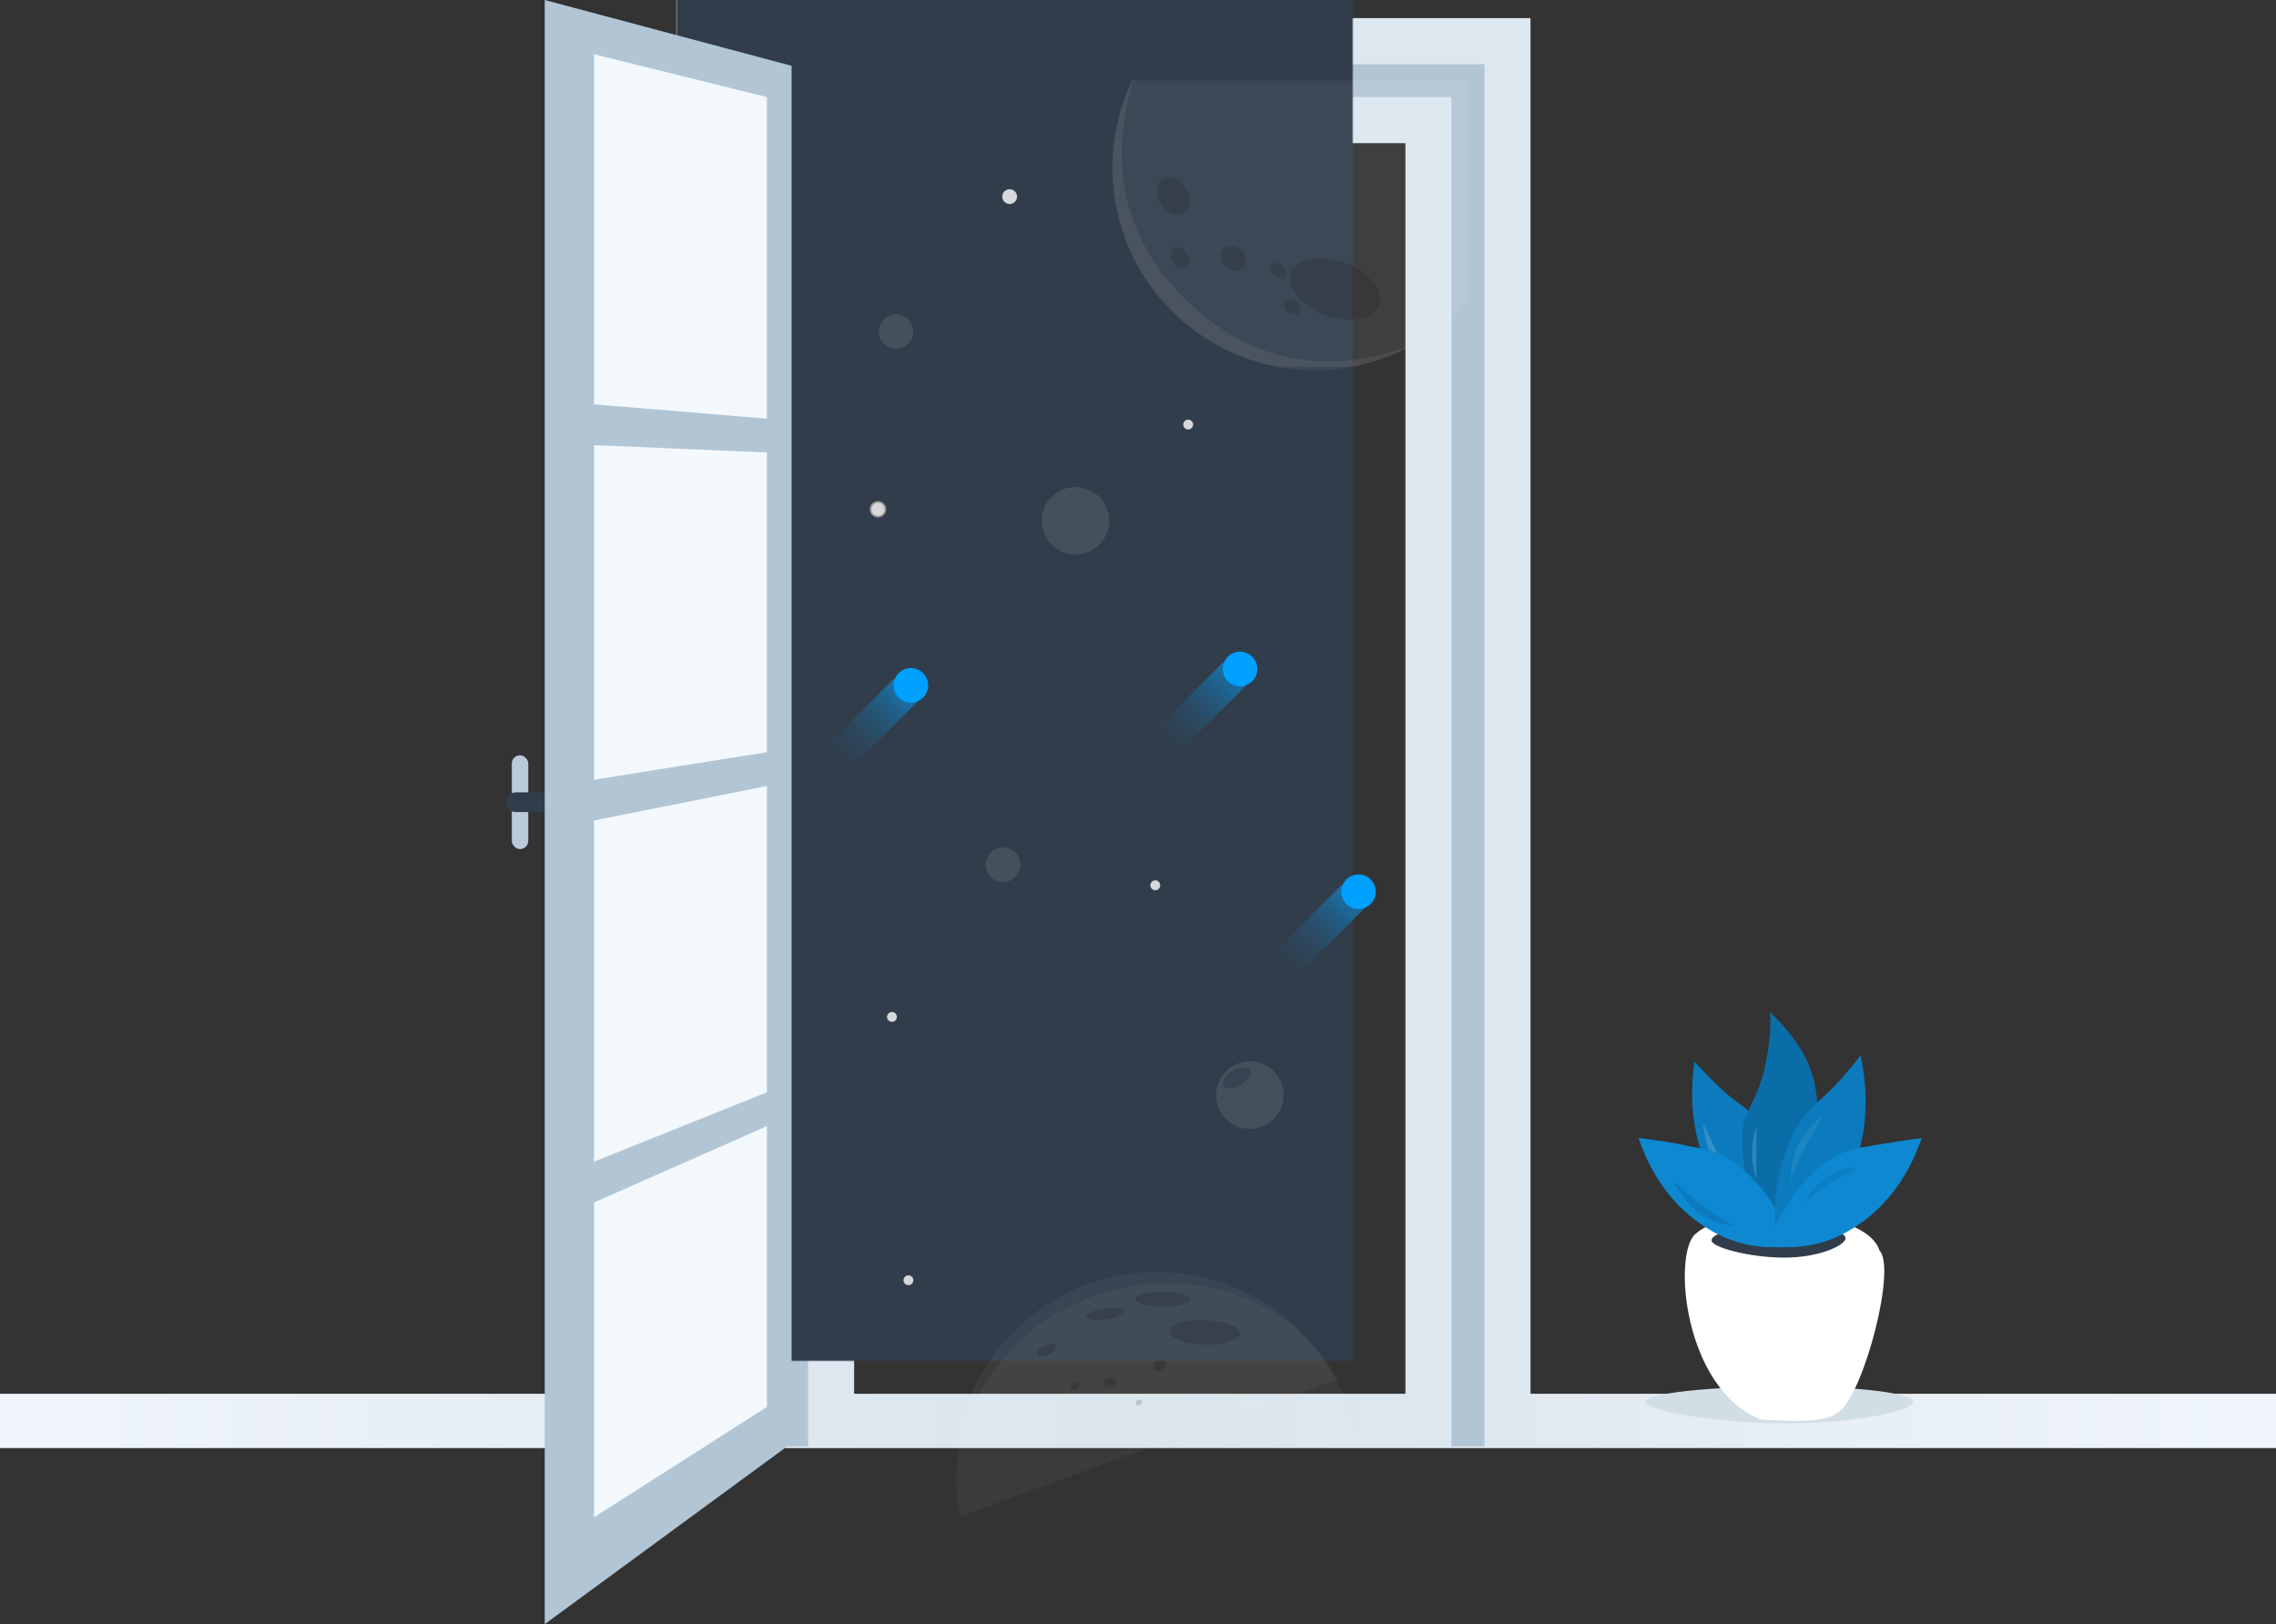 <?xml version="1.0" encoding="UTF-8"?>
<svg width="1383px" height="987px" viewBox="0 0 1383 987" version="1.1" xmlns="http://www.w3.org/2000/svg" xmlns:xlink="http://www.w3.org/1999/xlink">
    <rect x="0" y="0" width="1383" height="987" fill="#333333" stroke="none"/>
    <!-- Generator: Sketch 57.1 (83088) - https://sketch.com -->
    <title>Artboard Copy 31</title>
    <desc>Created with Sketch.</desc>
    <defs>
        <linearGradient x1="0%" y1="50%" x2="100%" y2="50%" id="linearGradient-1">
            <stop stop-color="#F0F6FB" offset="0%"></stop>
            <stop stop-color="#DAE3EA" offset="50.478%"></stop>
            <stop stop-color="#F0F6FB" offset="100%"></stop>
        </linearGradient>
        <polyline id="path-2" points="0 830 0 0 411 0 411 830"></polyline>
        <linearGradient x1="50%" y1="0%" x2="50%" y2="98.295%" id="linearGradient-4">
            <stop stop-color="#313D4B" stop-opacity="0" offset="0%"></stop>
            <stop stop-color="#0D88D1" stop-opacity="0.7" offset="100%"></stop>
        </linearGradient>
        <polygon id="path-5" points="50 33 155 59 155 855 50 922"></polygon>
        <path d="M88.167,143.842 C91.686,118.847 88.478,95.925 78.542,75.078 C72.316,62.013 64.187,58.786 54.155,50.45 C50.171,47.14 43.519,40.522 34.199,30.598 C30.68,55.593 33.888,78.515 43.823,99.362 C53.758,120.21 68.54,135.036 88.167,143.842 Z" id="path-6"></path>
        <path d="M86.267,139.244 C101.686,121.863 109.396,99.796 109.396,73.044 C109.396,60.736 109.396,45.337 103.032,30.957 C98.789,21.37 91.145,11.18 80.099,0.386 C81.017,9.433 79.938,20.842 76.86,34.614 C72.243,55.271 63.138,61.277 63.138,76.273 C63.138,103.025 70.848,124.016 86.267,139.244 Z" id="path-7"></path>
        <path d="M106.97,149.898 C122.515,130.011 131.198,108.557 133.017,85.535 C134.04,72.601 130.919,63.784 127.392,52.613 C125.558,46.803 123.558,36.982 121.393,23.149 C102.822,44.165 92.627,66.184 90.807,89.206 C88.988,112.228 94.375,132.459 106.97,149.898 Z" id="path-8"></path>
    </defs>
    <g id="Artboard-Copy-31" stroke="none" stroke-width="1" fill="none" fill-rule="evenodd">
        <g id="Group-9">
            <rect id="Rectangle" fill="url(#linearGradient-1)" x="0" y="847" width="1383" height="33"></rect>
            <g id="Rectangle-2" transform="translate(481, 49)">
                <mask id="mask-3" fill="white">
                    <use xlink:href="#path-2"></use>
                </mask>
                <g id="Rectangle">
                    <use stroke="#DCE7F0" stroke-width="76" xlink:href="#path-2"></use>
                    <use stroke="#B1C5D5" stroke-width="20" xlink:href="#path-2"></use>
                </g>
                <rect id="Rectangle" stroke="#979797" fill="#313D4B" mask="url(#mask-3)" x="-70" y="-52" width="485" height="942"></rect>
                <polygon id="Rectangle" fill="url(#linearGradient-4)" mask="url(#mask-3)" transform="translate(45.218, 394.575) scale(-1, -1) rotate(-315) translate(-45.218, -394.575) " points="35.218 360.575 55.218 360.575 55.218 428.575 35.218 428.575"></polygon>
                <circle id="Oval" fill-opacity="0.06" fill="#FFFFFF" mask="url(#mask-3)" cx="318" cy="53" r="123"></circle>
                <path d="M364.925,176 C373.264,159.409 377.959,140.671 377.959,120.837 C377.959,52.906 322.89,-2.163 254.959,-2.163 C233.188,-2.163 212.739,3.493 195,13.415 C247.788,-6.169 293.441,2.466 331.959,39.319 C370.476,76.173 381.465,121.733 364.925,176 Z" id="Oval-Copy-24" fill-opacity="0.07" fill="#FFFFFF" mask="url(#mask-3)" transform="translate(286.479, 86.918) rotate(-180) translate(-286.479, -86.918) "></path>
                <circle id="Oval-Copy-20" fill-opacity="0.04" fill="#FFFFFF" mask="url(#mask-3)" cx="222" cy="847" r="123"></circle>
                <ellipse id="Oval-Copy-31" fill-opacity="0.04" fill="#FFFFFF" mask="url(#mask-3)" transform="translate(222, 845) rotate(-20) translate(-222, -845) " cx="222" cy="845" rx="123" ry="113"></ellipse>
                <circle id="Oval" fill-opacity="0.1" fill="#FFFFFF" mask="url(#mask-3)" cx="63.5" cy="152.5" r="10.5"></circle>
                <circle id="Oval-Copy-11" fill-opacity="0.1" fill="#FFFFFF" mask="url(#mask-3)" cx="172.5" cy="267.5" r="20.5"></circle>
                <circle id="Oval-Copy-18" fill="#00A0FF" mask="url(#mask-3)" cx="72.5" cy="367.5" r="10.5"></circle>
                <rect id="Rectangle-Copy-7" fill="url(#linearGradient-4)" mask="url(#mask-3)" transform="translate(245.218, 384.575) scale(-1, -1) rotate(-315) translate(-245.218, -384.575) " x="235.218" y="350.575" width="20" height="68"></rect>
                <circle id="Oval-Copy-22" fill="#00A0FF" mask="url(#mask-3)" cx="272.5" cy="357.5" r="10.5"></circle>
                <rect id="Rectangle-Copy-6" fill="url(#linearGradient-4)" mask="url(#mask-3)" transform="translate(317.218, 519.971) scale(-1, -1) rotate(-315) translate(-317.218, -519.971) " x="307.218" y="485.971" width="20" height="68"></rect>
                <circle id="Oval-Copy-19" fill="#00A0FF" mask="url(#mask-3)" cx="344.5" cy="492.895" r="10.5"></circle>
                <circle id="Oval-Copy-12" fill-opacity="0.1" fill="#FFFFFF" mask="url(#mask-3)" cx="278.5" cy="616.5" r="20.5"></circle>
                <ellipse id="Oval-Copy-30" fill-opacity="0.6" fill="#313D4B" mask="url(#mask-3)" transform="translate(270.5, 606) rotate(-30) translate(-270.5, -606) " cx="270.5" cy="606" rx="9.5" ry="5"></ellipse>
                <circle id="Oval-Copy-13" fill-opacity="0.8" fill="#FFFFFF" mask="url(#mask-3)" cx="61" cy="569" r="3"></circle>
                <circle id="Oval-Copy-23" fill-opacity="0.8" fill="#FFFFFF" mask="url(#mask-3)" cx="71" cy="729" r="3"></circle>
                <circle id="Oval-Copy-14" fill-opacity="0.8" fill="#FFFFFF" mask="url(#mask-3)" cx="221" cy="489" r="3"></circle>
                <circle id="Oval-Copy-21" fill-opacity="0.1" fill="#FFFFFF" mask="url(#mask-3)" cx="128.5" cy="476.5" r="10.5"></circle>
                <circle id="Oval-Copy-15" fill-opacity="0.8" fill="#FFFFFF" mask="url(#mask-3)" cx="241" cy="209" r="3"></circle>
                <circle id="Oval-Copy-16" fill-opacity="0.8" fill="#FFFFFF" mask="url(#mask-3)" cx="132.5" cy="70.5" r="4.5"></circle>
                <circle id="Oval-Copy-17" stroke="#979797" fill="#D8D8D8" mask="url(#mask-3)" cx="52.5" cy="260.5" r="4.5"></circle>
                <ellipse id="Oval" fill-opacity="0.15" fill="#000000" mask="url(#mask-3)" cx="225.5" cy="740.5" rx="16.5" ry="4.5"></ellipse>
                <ellipse id="Oval-Copy-32" fill-opacity="0.15" fill="#000000" mask="url(#mask-3)" transform="translate(190.5, 749.5) rotate(-9) translate(-190.5, -749.5) " cx="190.5" cy="749.5" rx="11.5" ry="3.5"></ellipse>
                <ellipse id="Oval-Copy-34" fill-opacity="0.15" fill="#000000" mask="url(#mask-3)" transform="translate(251.007, 760.659) rotate(2) translate(-251.007, -760.659) " cx="251.007" cy="760.659" rx="21.5" ry="7.5"></ellipse>
                <ellipse id="Oval-Copy-33" fill-opacity="0.15" fill="#000000" mask="url(#mask-3)" transform="translate(155.092, 771.363) rotate(-25) translate(-155.092, -771.363) " cx="155.092" cy="771.363" rx="6.5" ry="3"></ellipse>
                <ellipse id="Oval-Copy-35" fill-opacity="0.15" fill="#000000" mask="url(#mask-3)" transform="translate(193.337, 791.176) rotate(-25) translate(-193.337, -791.176) " cx="193.337" cy="791.176" rx="3.9" ry="3"></ellipse>
                <ellipse id="Oval-Copy-36" fill-opacity="0.15" fill="#000000" mask="url(#mask-3)" transform="translate(223.337, 781.176) rotate(-25) translate(-223.337, -781.176) " cx="223.337" cy="781.176" rx="3.9" ry="3"></ellipse>
                <ellipse id="Oval-Copy-37" fill-opacity="0.15" fill="#000000" mask="url(#mask-3)" transform="translate(210.986, 803.213) rotate(-35) translate(-210.986, -803.213) " cx="210.986" cy="803.213" rx="2.05" ry="1.577"></ellipse>
                <ellipse id="Oval-Copy-38" fill-opacity="0.15" fill="#000000" mask="url(#mask-3)" transform="translate(172.247, 793.27) rotate(-35) translate(-172.247, -793.27) " cx="172.247" cy="793.27" rx="3.05" ry="2.346"></ellipse>
                <ellipse id="Oval" fill-opacity="0.12" fill="#000000" mask="url(#mask-3)" transform="translate(232, 70) rotate(-30) translate(-232, -70) " cx="232" cy="70" rx="9" ry="12"></ellipse>
                <ellipse id="Oval-Copy-25" fill-opacity="0.12" fill="#000000" mask="url(#mask-3)" transform="translate(236.036, 107.67) rotate(-30) translate(-236.036, -107.67) " cx="236.036" cy="107.67" rx="5" ry="7"></ellipse>
                <ellipse id="Oval-Copy-26" fill-opacity="0.12" fill="#000000" mask="url(#mask-3)" transform="translate(268.518, 107.969) rotate(-46) translate(-268.518, -107.969) " cx="268.518" cy="107.969" rx="7" ry="8.5"></ellipse>
                <ellipse id="Oval-Copy-29" fill-opacity="0.12" fill="#000000" mask="url(#mask-3)" transform="translate(330, 126.5) rotate(-70) translate(-330, -126.5) " cx="330" cy="126.5" rx="17" ry="28.5"></ellipse>
                <ellipse id="Oval-Copy-27" fill-opacity="0.12" fill="#000000" mask="url(#mask-3)" transform="translate(304.291, 137.599) rotate(-50) translate(-304.291, -137.599) " cx="304.291" cy="137.599" rx="4" ry="5.5"></ellipse>
                <ellipse id="Oval-Copy-28" fill-opacity="0.12" fill="#000000" mask="url(#mask-3)" transform="translate(296, 115.5) rotate(-50) translate(-296, -115.5) " cx="296" cy="115.5" rx="4" ry="5.5"></ellipse>
            </g>
            <g id="Group-7" transform="translate(311, 0)">
                <rect id="Rectangle" fill="#BACAD9" x="0" y="459" width="10" height="57" rx="5"></rect>
                <path d="M28.5,487.5 L2.5,487.5" id="Line-2" stroke="#313D4B" stroke-width="12" stroke-linecap="round"></path>
                <polygon id="Rectangle" fill="#B1C5D5" points="20 4.56336661e-12 170 40 170 877 20 987"></polygon>
                <g id="Rectangle-Copy-3">
                    <use fill="#F0F6FB" xlink:href="#path-5"></use>
                    <use fill-opacity="0.2" fill="#FFFFFF" xlink:href="#path-5"></use>
                </g>
                <polygon id="Rectangle" fill="#B1C5D5" points="38 475.737 162 456 162 476.263 38 501"></polygon>
                <polygon id="Rectangle-Copy-4" fill="#B1C5D5" points="38 244.737 162 255 162 275.263 38 270"></polygon>
                <polygon id="Rectangle-Copy-5" fill="#B1C5D5" points="38 710.737 162 661 162 681.263 38 736"></polygon>
            </g>
        </g>
        <g id="Group-3" transform="translate(995, 614)">
            <g id="Group-2">
                <path d="M90.441,250.92 C135.575,250.92 167.497,243.017 167.497,237.858 C167.497,232.7 134.884,228.518 89.75,228.518 C44.616,228.518 4.944,232.7 4.944,237.858 C4.944,243.017 45.307,250.92 90.441,250.92 Z" id="Oval" fill="#D2DEE6"></path>
                <g id="Group" transform="translate(0.399, 0.607)">
                    <path d="M34.602,135.468 C56.798,115.303 138.486,119.225 146.667,145.332 C157.019,155.904 137.592,229.909 123.072,242.332 C116.649,249.649 98.59,249.649 74.451,248.013 C27.595,229.238 21.027,147.801 34.602,135.468 Z" id="Rectangle" fill="#FFFFFF"></path>
                    <g id="Group-4">
                        <path d="M88.974,149.653 C110.263,149.653 126.006,142.028 126.006,137.901 C126.006,135.502 122.539,133.643 112.872,132.506 C112.48,132.46 111.279,132.55 110.858,132.506 C103.806,131.773 93.735,133.176 85.32,133.176 C76.998,133.176 65.882,131.835 59.184,132.802 C48.747,134.31 44.635,136.73 44.635,139.244 C44.635,143.371 67.684,149.653 88.974,149.653 Z" id="Oval" fill="#313D4B"></path>
                        <g id="Oval-Copy-4">
                            <use fill="#0D88D1" xlink:href="#path-6"></use>
                            <use fill-opacity="0.1" fill="#000000" xlink:href="#path-6"></use>
                        </g>
                        <path d="M60.898,106.481 C56.726,101.997 52.951,96.208 49.571,89.117 C46.191,82.025 42.82,74.972 39.456,67.959 C40.315,76.461 42.434,84.259 45.813,91.35 C49.193,98.442 54.221,103.486 60.898,106.481 Z" id="Oval-Copy-7" fill-opacity="0.2" fill="#C4E9FF"></path>
                        <g id="Oval">
                            <use fill="#0D88D1" xlink:href="#path-7"></use>
                            <use fill-opacity="0.2" fill="#000000" xlink:href="#path-7"></use>
                        </g>
                        <path d="M71.911,101.883 C71.832,97.83 71.792,92.684 71.792,86.446 C71.792,80.208 71.832,74.561 71.911,69.504 C70.174,74.561 69.306,80.208 69.306,86.446 C69.306,92.684 70.174,97.83 71.911,101.883 Z" id="Oval-Copy" fill-opacity="0.2" fill="#C4E9FF"></path>
                        <path d="M93.685,142.296 C85.903,119.597 73.407,102.229 56.199,90.192 C47.538,84.134 38.509,83.74 29.112,81.538 C22.847,80.07 13.213,78.529 0.21,76.915 C7.992,99.614 20.488,116.982 37.696,129.019 C54.904,141.055 73.567,145.481 93.685,142.296 Z" id="Oval-Copy-3" fill="#0D88D1"></path>
                        <path d="M58.184,130.353 C52.12,126.993 45.877,122.977 39.456,118.305 C33.034,113.633 27.047,108.43 21.496,102.695 C25.434,111.223 30.614,117.822 37.036,122.494 C43.457,127.166 50.507,129.786 58.184,130.353 Z" id="Oval-Copy-8" fill-opacity="0.1" fill="#000000"></path>
                        <g id="Oval-Copy-5" transform="translate(111.838, 86.524) scale(-1, 1) rotate(-30) translate(-111.838, -86.524) ">
                            <use fill="#0D88D1" xlink:href="#path-8"></use>
                            <use fill-opacity="0.1" fill="#010000" xlink:href="#path-8"></use>
                        </g>
                        <path d="M120.787,166.509 C136.555,148.42 145.348,128.915 147.168,107.994 C148.198,96.146 143.646,86.982 139.982,76.766 C138.112,71.551 135.008,63.585 130.672,52.867 C114.905,70.956 106.111,90.462 104.291,111.383 C102.472,132.304 107.97,150.679 120.787,166.509 Z" id="Oval-Copy-6" fill="#0D88D1" transform="translate(125.634, 109.688) scale(-1, 1) rotate(-60) translate(-125.634, -109.688) "></path>
                        <path d="M116.48,100.922 C111.287,96.722 106.469,91.436 102.024,85.063 C97.579,78.689 93.146,72.35 88.725,66.046 C90.315,73.421 93.333,80.295 97.778,86.668 C102.223,93.042 108.457,97.793 116.48,100.922 Z" id="Oval-Copy-9" fill-opacity="0.07" fill="#FFFFFF" transform="translate(102.603, 83.484) rotate(64) translate(-102.603, -83.484) "></path>
                        <path d="M129.893,121.132 C125.049,117.598 120.684,113.013 116.8,107.378 C112.916,101.743 109.041,96.14 105.175,90.567 C106.083,97.369 108.479,103.587 112.363,109.222 C116.247,114.857 122.09,118.827 129.893,121.132 Z" id="Oval-Copy-10" fill-opacity="0.07" fill="#000000" transform="translate(117.534, 105.85) rotate(94) translate(-117.534, -105.85) "></path>
                    </g>
                </g>
            </g>
        </g>
    </g>
</svg>